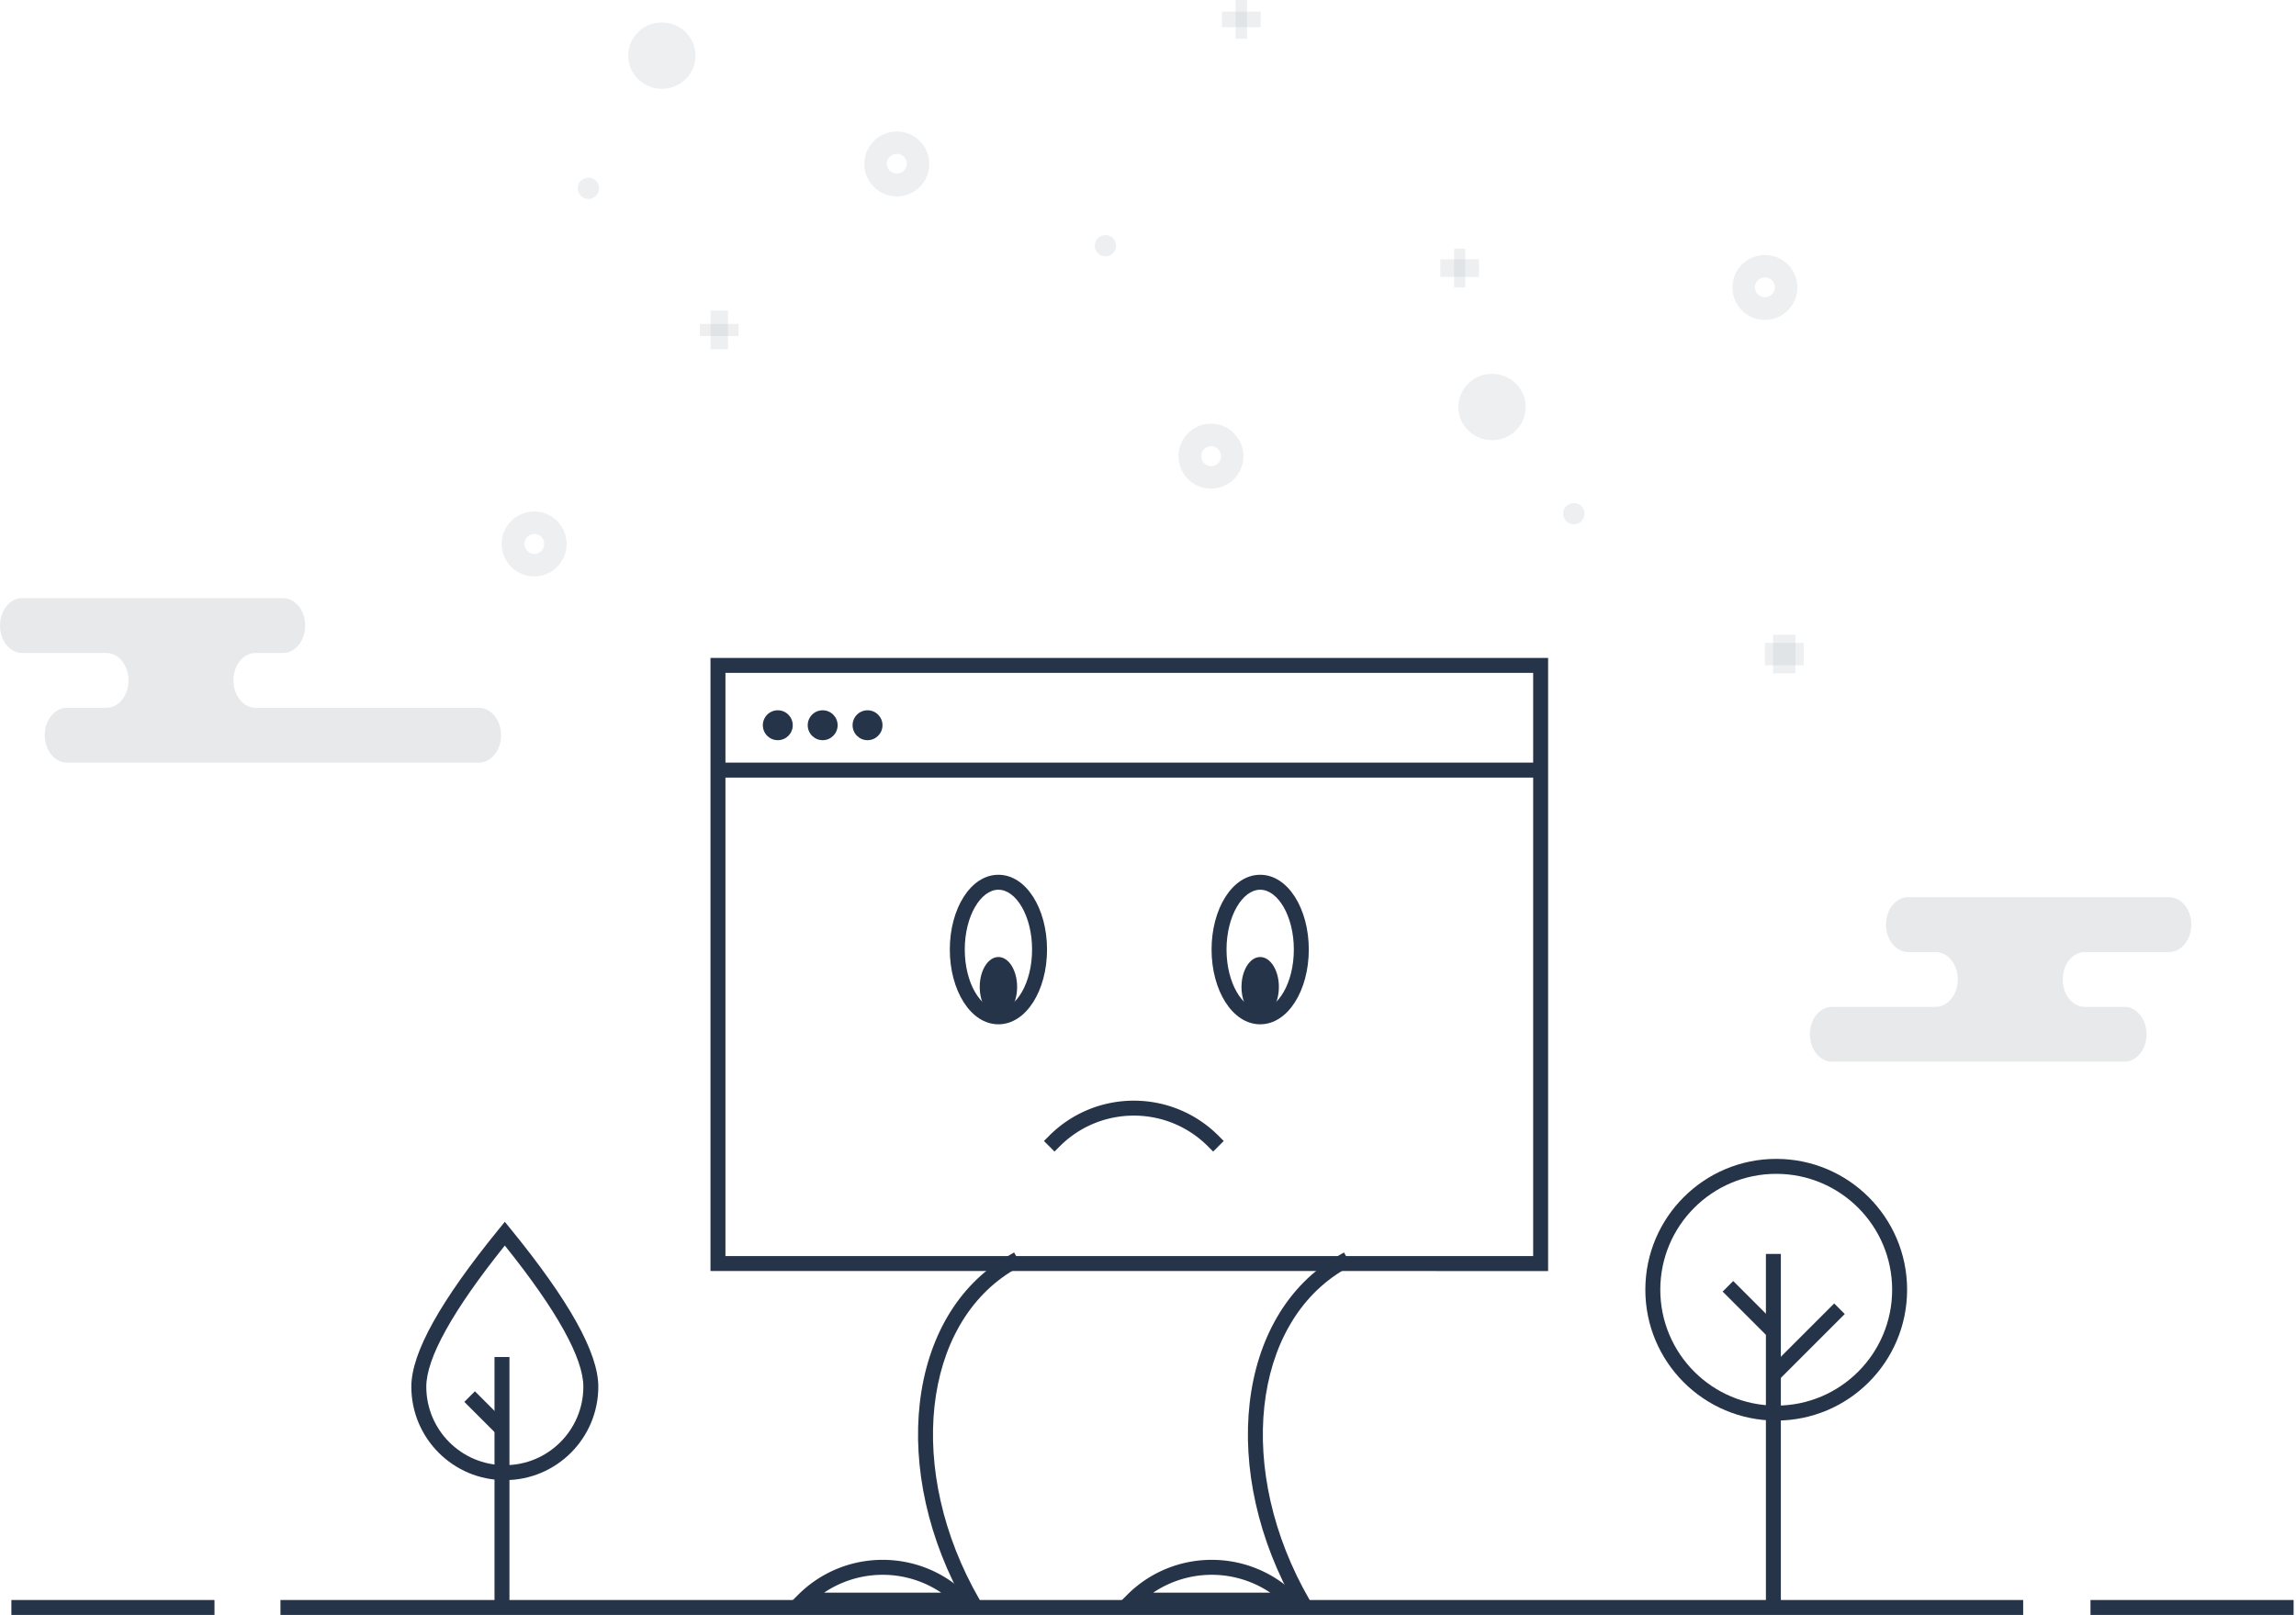<svg xmlns="http://www.w3.org/2000/svg" width="307" height="216"><g fill="none" fill-rule="evenodd"><g fill="#8A959F" opacity=".5" transform="translate(67)"><path d="M94.92 59.674a1.342 1.342 0 0 0-.001 2.682c.74 0 1.342-.601 1.342-1.341s-.602-1.341-1.341-1.341m0 5.682a4.345 4.345 0 0 1-4.341-4.341 4.345 4.345 0 0 1 4.34-4.341 4.345 4.345 0 0 1 4.342 4.34 4.345 4.345 0 0 1-4.341 4.342" opacity=".3"/><ellipse cx="132.5" cy="54.439" opacity=".3" rx="4.5" ry="4.439"/><ellipse cx="21.5" cy="7.439" opacity=".3" rx="4.5" ry="4.439"/><path d="M52.915 20.585c-.74 0-1.342.602-1.342 1.34a1.343 1.343 0 0 0 2.683 0c0-.738-.602-1.34-1.341-1.34m0 5.682a4.346 4.346 0 0 1-4.342-4.341 4.346 4.346 0 0 1 4.342-4.341 4.345 4.345 0 0 1 4.341 4.34 4.345 4.345 0 0 1-4.341 4.342M168.99 37.105c-.74 0-1.342.602-1.342 1.34a1.342 1.342 0 0 0 2.683 0c0-.738-.602-1.34-1.342-1.34m0 5.682a4.345 4.345 0 0 1-4.34-4.341 4.345 4.345 0 0 1 4.34-4.341 4.346 4.346 0 0 1 4.342 4.34 4.346 4.346 0 0 1-4.342 4.342m-43.402-5.752h5.178V34.68h-5.178z" opacity=".3"/><path d="M127.433 38.446h1.486v-5.178h-1.486zM96.382 3.634h5.178v-2.09h-5.178z" opacity=".3"/><path d="M98.207 5.178h1.529V0h-1.53zM26.584 44.942h5.179v-1.628h-5.179z" opacity=".3"/><path d="M28.011 46.717h2.326v-5.178h-2.326zm114.004 21.986a1.42 1.42 0 1 1 2.842-.001 1.42 1.42 0 0 1-2.842 0M79.39 32.863a1.42 1.42 0 1 1 2.842 0 1.42 1.42 0 0 1-2.842 0m89.599 56.121h5.179v-3h-5.179z" opacity=".3"/><path d="M170.078 90.073h3v-5.178h-3zM4.423 71.415a1.342 1.342 0 0 0-.001 2.682c.74 0 1.342-.602 1.342-1.341 0-.74-.602-1.341-1.341-1.341m0 5.682a4.346 4.346 0 0 1-4.341-4.341 4.345 4.345 0 0 1 4.34-4.341 4.345 4.345 0 0 1 4.342 4.34 4.346 4.346 0 0 1-4.341 4.342m5.837-51.909a1.42 1.42 0 1 1 2.842 0 1.42 1.42 0 0 1-2.841 0" opacity=".3"/></g><path fill="#8A959F" d="M284.052 134.667h-5.281c-1.637 0-2.964-1.642-2.964-3.667s1.327-3.667 2.964-3.667h11.266c1.636 0 2.963-1.641 2.963-3.667 0-2.024-1.327-3.666-2.963-3.666h-34.896c-1.636 0-2.963 1.642-2.963 3.666 0 2.026 1.327 3.667 2.963 3.667h3.673c1.637 0 2.963 1.642 2.963 3.667s-1.326 3.667-2.963 3.667h-13.85c-1.637 0-2.964 1.641-2.964 3.667 0 2.025 1.327 3.666 2.963 3.666h39.089c1.637 0 2.963-1.641 2.963-3.666 0-2.026-1.326-3.667-2.963-3.667zm-275.107-40h5.28c1.635 0 2.961-1.642 2.961-3.667s-1.326-3.667-2.962-3.667H2.962C1.326 87.333 0 85.692 0 83.666 0 81.642 1.326 80 2.962 80h34.883c1.636 0 2.962 1.642 2.962 3.666 0 2.026-1.326 3.667-2.962 3.667h-3.672c-1.636 0-2.962 1.642-2.962 3.667s1.326 3.667 2.962 3.667h29.865c1.636 0 2.962 1.641 2.962 3.667 0 2.025-1.326 3.666-2.962 3.666H8.945c-1.636 0-2.962-1.641-2.962-3.666 0-2.026 1.326-3.667 2.962-3.667z" opacity=".2"/><g fill="#26344A" fill-rule="nonzero"><path d="M37.5 216h233.02v-2H37.5zm269.18-2h-27.16v2h27.16zm-278 0H1.52v2h27.16z"/><path d="M68.12 215.5v-34h-2v34z"/><path d="M67.5 197.967c-6.904 0-12.5-5.597-12.5-12.5 0-4.545 3.916-11.513 11.725-21.099l.775-.951.775.951C76.085 173.954 80 180.922 80 185.467c0 6.903-5.596 12.5-12.5 12.5zm-10.5-12.5c0 5.799 4.701 10.5 10.5 10.5s10.5-4.701 10.5-10.5c0-3.787-3.493-10.136-10.5-18.876-7.007 8.74-10.5 15.09-10.5 18.876z"/><path d="m62.086 187.5 4.414 4.414 1.414-1.414-4.414-4.414zm176.034 27.788V167.71h-2v47.577z"/><path d="M237.5 190c-9.665 0-17.5-7.835-17.5-17.5s7.835-17.5 17.5-17.5 17.5 7.835 17.5 17.5-7.835 17.5-17.5 17.5zm0-2c8.56 0 15.5-6.94 15.5-15.5 0-8.56-6.94-15.5-15.5-15.5-8.56 0-15.5 6.94-15.5 15.5 0 8.56 6.94 15.5 15.5 15.5z"/><path d="m237.75 184.664 8.914-8.914-1.414-1.414-8.914 8.914zm-7.414-11.914 5.914 5.914 1.414-1.414-5.914-5.914z"/></g><g fill="#26344A"><path fill-rule="nonzero" d="M97 90v78h108V90H97zm110-2v82H95V88h112z"/><path fill-rule="nonzero" d="M206.5 102H95.52v2H206.5zm-43.58 49.9c-6.248-6.249-16.379-6.249-22.627 0l-.707.707L141 154.02l.707-.707c5.467-5.468 14.332-5.468 19.8 0l.706.707 1.414-1.414-.707-.708zm-33.585 61.414 1.707 1.707H105l1.707-1.707c6.248-6.249 16.38-6.249 22.628 0zm-19.147-.293h15.666a14.015 14.015 0 0 0-15.666 0zm63.147.293 1.707 1.707H149l1.707-1.707c6.248-6.249 16.38-6.249 22.628 0zm-19.147-.293h15.666a14.015 14.015 0 0 0-15.666 0z"/><path fill-rule="nonzero" d="M134.728 168.018c-13.561 7.83-15.917 28.857-5.473 46.947l.5.866 1.732-1-.5-.866c-9.946-17.228-7.73-37.015 4.741-44.215l.866-.5-1-1.732-.866.5zm44.107 0c-13.561 7.83-15.918 28.857-5.473 46.947l.5.866 1.732-1-.5-.866c-9.947-17.228-7.73-37.015 4.74-44.215l.867-.5-1-1.732-.866.5z"/><g transform="translate(102 95)"><circle cx="2" cy="2" r="2"/><circle cx="8" cy="2" r="2"/><circle cx="14" cy="2" r="2"/></g><g transform="translate(127 117)"><path fill-rule="nonzero" d="M6.5 20C2.78 20 0 15.452 0 10S2.78 0 6.5 0 13 4.548 13 10s-2.78 10-6.5 10zm0-2c2.355 0 4.5-3.51 4.5-8S8.855 2 6.5 2 2 5.51 2 10s2.145 8 4.5 8zm35 2c-3.72 0-6.5-4.548-6.5-10s2.78-10 6.5-10S48 4.548 48 10s-2.78 10-6.5 10zm0-2c2.355 0 4.5-3.51 4.5-8s-2.145-8-4.5-8S37 5.51 37 10s2.145 8 4.5 8z"/><ellipse cx="6.5" cy="15" rx="2.5" ry="4"/><ellipse cx="41.5" cy="15" rx="2.5" ry="4"/></g></g></g></svg>